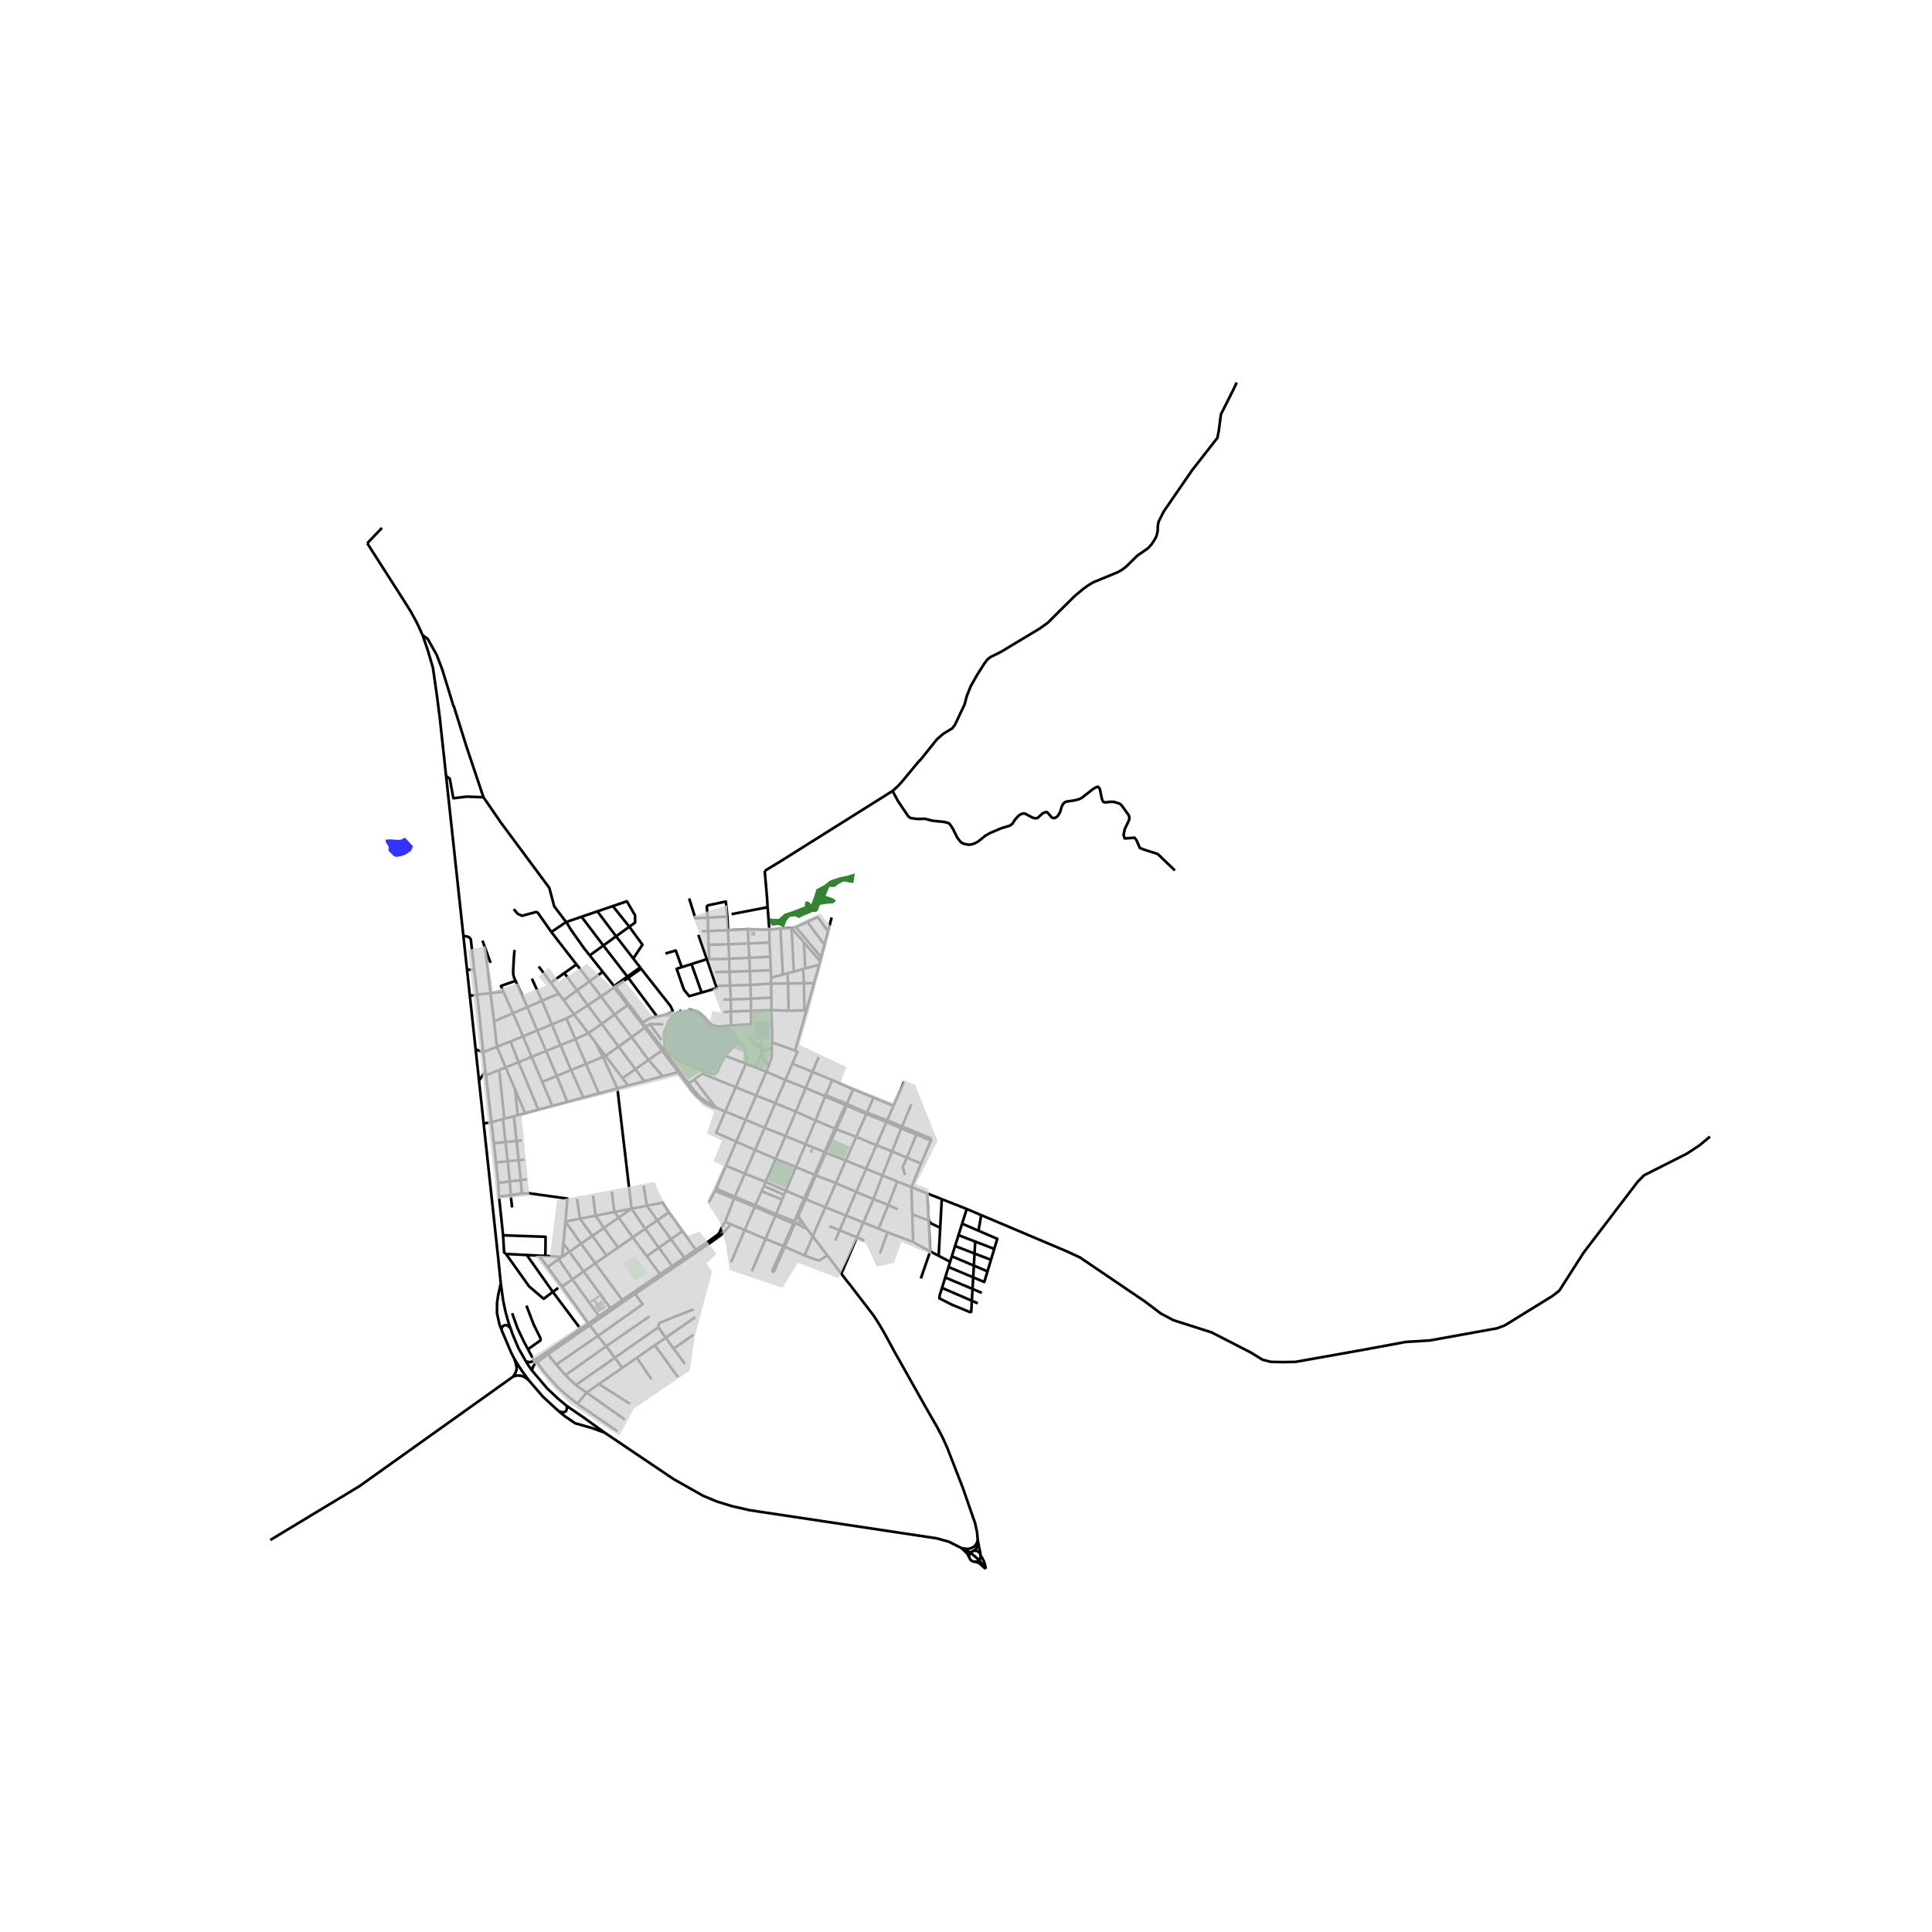 <svg xmlns="http://www.w3.org/2000/svg" width="960" height="960" viewBox="0 0 720 720"><defs><style>*{stroke-linejoin:round;stroke-linecap:butt}</style></defs><g id="figure_1"><path id="patch_1" d="M0 720h720V0H0z" style="fill:#fff"/><g id="axes_1"><path id="patch_2" d="M90 593.504h558V133.696H90z" style="fill:#fff"/><g id="LineCollection_1"><path d="m285.572 399.399-3.754 8.865M285.572 399.399l7.106 3.112M285.572 399.399l-4.267-1.71M287.683 388.473l-.083 4.886-.072.788-.2.795-1.756 4.457M213.92 377.998l-3.858-5.257M213.92 377.998l5.344 7.039M213.92 377.998l5.124-3.378M213.92 377.998l-2.844 1.537M200.144 507.613l4.058-2.905M215.174 523.136l-3.4-2.71-3.722-3.252-5.507-6.146-2.401-3.415M198.202 510.676l.47-1.405.85-1.195.622-.463M284.976 420.298l-7.095-2.983M284.976 420.298l7.775 3.087M284.976 420.298l3.98-9.186M284.976 420.298l-3.583 8.273M270.126 393.458l1.172-1.215 3.113-3.292.268-.772M247.674 389.9l-.118-3.922.19-1.697 1.376-3.486 1.9-2.545 1.423-.849.618-.138 1.575-.28 1.463-.11 1.662.16 1.459.395 1.073.66 2.943 3.18 1.21 1.286 1.125.717 1.7.26 3.847.14.586.072.577.194.368.255 1.108 1.664.712 1.081.17.638.038.604M277.997 396.362l.344-1.317.18-1.023-.578-.72-.27-2.071-.57-1.694-2.424-1.358M360.275 450.555l5.393 2.283M360.275 450.555l-9.303-3.666M360.275 450.555l-1.725 5.478" clip-path="url(#p347794078f)" style="fill:none;stroke:#000"/><path d="m270.126 393.458-1.254 2.266-1.566 3.67-.88.618-1.21.184-6.29-2.362-1.495-.573-4.582-2.225-2.35-1.697-1.923-2.11-.902-1.33M247.225 390.952l.291-.402.158-.65M231.89 484.45l-10.034-13.64M231.89 484.45l-4.4 3.07M231.89 484.45l4.285-2.917M226.028 467.913l-5.268-7.354M226.028 467.913l4.28-2.973M226.028 467.913l-4.172 2.897M241.073 449.329l-5.705 1.11M241.073 449.329l3.877 5.44M241.073 449.329l-1.212-7.415M249.26 451.775l-2.373-3.577-5.814 1.13M200.623 413.517l-7.376-17.68M200.623 413.517l-4.939 1.327M200.623 413.517l5.21-1.4M311.263 462.323l1.638-3.804M223.97 371.373l-4.281-5.688M223.97 371.373l5.066 6.71M223.97 371.373l5.183-3.506M223.97 371.373l-4.926 3.247M192.137 365.509l4.376 9.804M191.745 354.018l-.242 2.995-.261 4.79.029 1.324.33 1.25.536 1.132M187.641 369.651l-.94-2.21 5.436-1.932M210.739 455.23l5.398-1.05M210.739 455.23l5.797 8.256M210.739 455.23l-.782 8.144M194.468 444.774l2.476-.108 14.527 2.018-.732 8.547M200.93 467.941l2.322.119M200.93 467.941l-4.612-.235M200.93 467.941l3.142 4.244M194.468 444.774l-.402-5.002M194.468 444.774l-4.142.644M221.856 470.81l-4.35 3.023M221.856 470.81l-5.32-7.324M221.797 388.373l-2.533-3.336M221.797 388.373l3.882 5.112M221.797 388.373l2.902 5.515M208.883 389.5l5.533-2.237M208.883 389.5l-5.353 2.165M208.883 389.5l-3.21-7.727M208.883 389.5l3.945 9.276M215.174 523.136l3.434-4.15M215.174 523.136l15.001 10.273M221.97 453.046l-5.833 1.134M221.97 453.046l6.991-1.36M221.97 453.046l3.086 4.537M221.97 453.046l-.957-7.509M209.957 463.374l2.246 3.111M209.957 463.374l-.48 5.003M209.44 479.435l3.866-2.686M209.44 479.435l-5.368-7.25M209.44 479.435l9.854 13.753M210.71 512.496l15.216-10.8M210.71 512.496l3.894 3.669M210.71 512.496l-3.417-3.944M212.828 398.776l5.572-2.294M212.828 398.776l-5.339 2.198M212.828 398.776l4.571 10.236M228.961 451.685l1.607 2.08M228.961 451.685l-.922-7.524M228.961 451.685l6.407-1.247M214.416 387.263l-3.34-7.728M214.416 387.263l3.984 9.219M214.416 387.263l4.848-2.226M259.135 490.85l-11.06 7.678M198.123 393.852l5.407-2.187M198.123 393.852l-4.876 1.985M198.123 393.852l-3.212-7.621M198.123 393.852l3.944 9.355M188.397 425.61l4.101-.418M188.397 425.61l-4.343.442M188.397 425.61l-.95-8.555M188.397 425.61l.795 7.162M213.306 476.75l9.924 13.705M213.306 476.75l-5.088-7.487M213.306 476.75l4.2-2.917M251.068 502.6l7.308-5.147M251.068 502.6l4.174 5.677M251.068 502.6l-2.993-4.072M220.76 460.56l4.296-2.977M220.76 460.56l-4.224 2.926M220.76 460.56l-4.623-6.38M322.77 435.59l3.84-8.815M322.77 435.59l-3.702 8.601M322.77 435.59l-7.585-3.093M322.77 435.59l6.094 2.458M209.476 468.377l-1.943-.099-4.281-.218M187.485 460.36l15.831.553-.064 7.147M217.507 473.833l-5.304-7.348M217.507 473.833l9.983 13.688M184.124 380.594l7.064-3.011M184.124 380.594l-1.321-10.487M184.124 380.594l1.056 9.499M223.155 407.466l-4.755-10.984M223.155 407.466l-5.756 1.546M223.155 407.466l6.924-1.859M224.24 381.59l6.28 8.423M224.24 381.59l-5.196-6.97M224.24 381.59l4.796-3.507M224.24 381.59l-4.976 3.447M222.812 497.855l-2.98-3.995M222.812 497.855l3.114 3.842M222.812 497.855l-15.52 10.697M236.699 482.18l2.782 3.9-16.669 11.775M246.46 387.565l-4.32-5.962M196.374 439.483l-2.308.29M245.985 474.855l-4.967-6.7M245.985 474.855l-9.81 6.678M245.985 474.855l4.48-3.071M231.897 509.76l5.43-3.768M231.897 509.76l-8.711 6.048M231.897 509.76l-2.785-3.76M234.068 404.535l-2.094-2.76M234.068 404.535l-3.99 1.072M234.068 404.535l6.032-1.6M201.994 372.976l-5.481 2.337M201.994 372.976l6.278-2.676M201.994 372.976l-3.769-8.252M201.994 372.976l3.678 8.797M192.498 425.192l.77 7.17M192.498 425.192l-.991-9.227M192.498 425.192l1.976-.202M230.52 390.013l6.264 8.448M230.52 390.013l4.88-3.499M230.52 390.013l-4.841 3.472M245.367 494.61l.049-.971.426-.68 3.029-1.21 9.6-3.834M193.268 432.362l.798 7.41M193.268 432.362l2.156-.217M193.268 432.362l-4.076.41M185.953 445.88l1.532 14.48M185.953 445.88l-.245-5.059M185.953 445.88l4.373-.462M208.218 469.263l1.258-.886M208.218 469.263l-4.146 2.922M211.418 410.618l-3.929-9.644M211.418 410.618l-5.585 1.5M211.418 410.618l5.981-1.606M191.92 405.953l3.764 8.89M191.92 405.953l-3.46-8.169M191.92 405.953l1.044 9.62M194.066 439.772l-4.042.508M225.056 457.583l5.512-3.819M225.056 457.583l5.251 7.357M188.46 397.784l-3.28-7.691M188.46 397.784l4.787-1.947M188.46 397.784l-2.405.98M215.031 446.775l1.106 7.405M210.323 362.63l4.716 6.462M210.323 362.63l-5.05 3.585M210.323 362.63l4.515-3.206M252.68 513.23l-8.63-11.908M190.326 445.418l-.302-5.138M190.326 445.418l.515 4.585M224.635 362.19l-4.946 3.495M224.635 362.19l-4.866-6.143M224.635 362.19l4.518 5.677M208.272 370.3l-2.999-4.085M208.272 370.3l1.79 2.44M223.23 490.455l-3.936 2.733M223.23 490.455l4.26-2.934M205.672 381.773l5.404-2.238M205.672 381.773l-5.436 2.252M184.856 433.208l.852 7.613M184.856 433.208l-.802-7.156M184.856 433.208l4.336-.436M245.367 494.61 229.112 506M245.367 494.61l2.708 3.918M195.684 414.844l-2.72.73M236.784 398.461l3.316 4.474M236.784 398.461l4.897-3.442M236.784 398.461l-4.81 3.315M215.04 369.092l4.004 5.528M215.04 369.092l-4.978 3.649M215.04 369.092l4.649-3.407M192.964 415.574l-1.457.391M247.172 381.695l-5.032-.092M190.236 388.086l3.01 7.75M190.236 388.086l4.675-1.855M190.236 388.086l-5.056 2.007M240.438 457.903l4.512-3.134M240.438 457.903l-4.633 3.218M240.438 457.903l-5.07-7.465M240.438 457.903l5.108 7.07M203.53 391.665l3.96 9.309M203.53 391.665l-3.294-7.64M194.91 386.23l-3.722-8.647M194.91 386.23l5.326-2.205M196.318 467.706l-5.105-.26-2.647-.138M187.485 460.36l.393 6.398.688.55" clip-path="url(#p347794078f)" style="fill:none;stroke:#000"/><path d="m206.032 481.46-3.424 2.568-5.435-4.632-8.607-12.088M231.974 401.776l-6.295-8.29M230.307 464.94l5.498-3.819M191.188 377.583l5.325-2.27M191.188 377.583l-3.547-7.932M244.05 501.322l4.025-2.794M244.05 501.322l-6.724 4.67M214.604 516.165 229.112 506M214.604 516.165l4.004 2.821M186.055 398.764l-4.948 2.014M186.055 398.764l1.883 18.16M212.203 466.485l4.333-2.999M212.203 466.485l-2.727 1.892M225.679 393.485l-.98.403M235.4 386.514l-6.364-8.43M235.4 386.514l6.281 8.505M235.4 386.514l4.928-3.507M249.26 451.775l5.058 7.036M249.26 451.775l-4.31 2.994M183.176 418.202l.878 7.85M183.176 418.202l-2.069-17.424M183.176 418.202l4.272-1.147M183.176 418.202l-2.93.5M336.9 403.16l-3.915 8.983M264.21 448.035l2.249-4.211M202.067 403.207l3.766 8.91M202.067 403.207l5.422-2.233M240.1 402.935l6.878-1.856M240.725 382.697l1.415-1.094M240.725 382.697l-.397.31M240.725 382.697l-1.206-1.607M240.725 382.697l6.5 8.255M235.805 461.121l5.213 7.033M235.805 461.121l-5.237-7.357M196.513 375.313l3.723 8.712M180.08 392.118l.826 6.966M180.08 392.118l5.1-2.025M180.08 392.118l-2.21-21.389M180.08 392.118l-2.82-1.032M185.708 440.821l4.316-.54M187.448 417.055l.49-.132M242.044 490.574l-16.118 11.123M236.699 482.18l14.22-9.656M236.699 482.18l-.524-.647M236.699 482.18l-16.868 11.68M214.838 359.424l2.092 2.595 2.759 3.666M187.641 369.651l-4.838.456M190.024 440.28l-.832-7.508M191.507 415.965l-3.57.958M244.95 454.769l5.096 7.043M218.4 396.482l6.299-2.594M229.036 378.083l4.827-3.477M207.293 508.552l-3.09-3.844M277.881 417.315l-3.488 8.158M277.881 417.315l3.937-9.051M277.881 417.315l-7.604-3.054M224.699 393.888l5.38 11.719M235.368 450.438l-4.8 3.326M230.079 405.607l4.417 37.453.872 7.378M232.834 529.006l-14.226-10.02M225.926 501.697l3.186 4.303M223.186 515.808l-2.674 1.856-1.904 1.322M181.107 400.778l-.2-1.694M253.36 399.358l-.622.167M253.36 399.358l-6.135-8.406M253.36 399.358l3.291 4.398M362.885 577.934l-.683.257-.528.442M365.451 579.687l-.209-.659-.421-.556-.587-.392-.686-.185-.663.04M364.374 573.99l-.15 1.675-.159.674-.213.701-.374.447-.593.447M363.39 582.026l1.556.52 1.354 1.269 1.09.847M363.39 582.026l.7-.135.812-.515M361.27 580.55l.308.607.492.478.626.301.693.09M358.36 576.936l1.2 1.172.86.83.85 1.611M361.674 578.633l-.353.584-.14.662.09.67M365.451 579.687l-.187-1.37-.418-1.801-.154-.967-.318-1.56M367.39 584.662l-.31-1.542-.368-1.18-.628-1.25-.633-1.003M364.902 581.376l.264-.358.259-.643.026-.688" clip-path="url(#p347794078f)" style="fill:none;stroke:#000"/><path d="m364.374 573.99-.311.985-.258.46-.31.427-.722.711-.981.408-.873.25-1.023-.026-1.535-.27M351.243 535.634l1.792 3.982 5.83 14.988 2.589 7.487 1.929 5.518.76 3.57.231 2.81M358.36 576.936l3.314 1.697M225.35 533.915l5.664 3.816 3.155 2.127 16.886 11.376 10.968 6.196 5.01 2.097 5.614 1.734 6.807 1.56 69.527 10.453 4.535 1.239 4.845 2.423M367.39 584.662l-2.488-3.286M313.54 474.667l-5.23-6.845M313.54 474.667l5.827-13.576M351.243 535.634l-2.016-3.828-4.334-7.526-10.037-17.868-1.352-2.375-3.784-6.981-2.06-3.543-2.079-3.227-8.797-11.477-1.149-1.4-2.095-2.742M328.864 438.048l-3.354 8.825M328.864 438.048l3.575-8.992M328.864 438.048l5.535 2.285M299.813 467.906l3.071-7.182M299.813 467.906l-7.342-3.27M308.31 467.822l-2.442 1.598-.735.374-5.32-1.888M315.185 432.497l3.9-8.811M315.185 432.497l-3.664 8.407M315.185 432.497l-7.415-2.874M325.562 409.054l-2.482 5.607M325.562 409.054l7.423 3.089M325.562 409.054l-7.63-3.084M296.162 454.822l-.003.36M296.162 454.822l-.668.014-.819-.252-5.462-2.132M296.162 454.822l.123-.34M315.342 411.943l.241-.537M315.342 411.943l7.499 3.257M315.342 411.943l-.697.913-3.52 7.726" clip-path="url(#p347794078f)" style="fill:none;stroke:#000"/><path d="m311.685 420.808 3.516-7.835.14-1.03M315.342 411.943l-7.47-3.136M315.583 411.406l-7.535-3.18M315.583 411.406l2.349-5.436M315.583 411.406l7.497 3.255M317.932 405.97l-7.846-3.476M280.194 473.772l5.108-12.055M272.441 470.44l5.068-12.041M305.084 393.944l-2.308 5.495M277.997 396.362l-3.797 8.805M277.997 396.362l3.308 1.327M270.126 393.458l6.56 2.429 1.311.475M298.365 454.651l-.18-.322-.281-.247M296.809 456.01l.365.097.378-.025.349-.143.281-.245.183-.322.062-.36-.062-.361M298.365 454.651l2.396 3.321M297.904 454.082l-.29-1.105 2.657-6.056M297.904 454.082l-.343-.143-.373-.028-.362.09-.312.198-.23.284M296.285 454.483l3.423-7.813M296.16 455.182l-.214.123-.306.689M296.16 455.182l.078.262.143.236.12.13M296.5 455.81l.309.2M296.5 455.81l-.31.174M296.809 456.01l3.952 1.962M300.761 457.972l2.123 2.752M302.884 460.724l5.425 7.098M302.884 460.724 307.6 449.9M309.022 456.936l3.879 1.583M312.9 458.52l2.383-5.536M312.9 458.52l6.467 2.571M319.367 461.091l2.38-5.505M319.367 461.091l2.743 1.219M292.471 464.636l-.564-.261M291.907 464.375l-4.105 9.222.025.151.094.123.141.07.159-.001.192-.124 4.058-9.18M292.471 464.636l3.72-8.652M291.907 464.375l-6.605-2.658M291.907 464.375l3.733-8.381M285.302 461.717l-7.793-3.318M285.302 461.717l3.644-8.632M277.509 458.399l3.776-8.674M277.509 458.399l-5.172-2.142M273.557 446.66l7.728 3.065M273.557 446.66l-3.3 8.595M273.85 445.987l-.111.256-.182.417M273.557 446.66l-7.098-2.836M281.285 449.725l.227-.523M281.285 449.725l7.66 3.36M288.946 453.085l6.694 2.909M288.946 453.085l.267-.633M295.64 455.994l.55-.01M289.213 452.452l-7.7-3.25M289.213 452.452l2.245-5.39M281.512 449.202l2.294-5.259M281.512 449.202l-7.663-3.215M273.85 445.987l-6.943-3.003M273.85 445.987l3.727-8.605M266.907 442.984l-.448.84M266.907 442.984l3.656-8.552M270.563 434.432l3.83-8.959M270.563 434.432l7.014 2.95M277.577 437.382l7.74 3.08M277.577 437.382l3.816-8.811M285.317 440.463l3.732-8.574M285.317 440.463l-.664 1.525M285.317 440.463l7.567 3.29M292.884 443.753l6.824 2.917M292.884 443.753l-.69 1.52M292.884 443.753l3.738-8.858M299.708 446.67l.563.25M299.708 446.67l3.864-8.845M300.27 446.92l3.766-8.884M300.27 446.92l7.33 2.981M307.6 449.901l3.921-8.997M307.6 449.901l7.683 3.083M315.283 452.984l3.785-8.793M315.283 452.984l6.463 2.602M321.746 455.586l3.764-8.713M321.746 455.586l5.677 2.318M330.788 459.245l-3.365-1.34M330.788 459.245l9.51 3.615M330.788 459.245l-2.842 7.836M331.03 449.09l-5.52-2.217M331.03 449.09l3.584 1.605M331.03 449.09l-3.607 8.814M331.03 449.09l3.37-8.757M325.51 446.873l-6.442-2.682M319.068 444.191l-7.547-3.287M311.521 440.904l-7.485-2.868M304.036 438.036l3.734-8.413M303.572 437.825l-.028.076-.001.08.025.076.05.065.066.046.08.023.082-.003.077-.027.068-.053.045-.072M303.572 437.825l-6.95-2.93M303.572 437.825l3.714-8.48M296.622 434.895l-7.573-3.006M296.622 434.895l3.578-8.476M289.05 431.889l3.701-8.504M289.05 431.889l-7.657-3.318M281.393 428.571l-7-3.098M270.277 414.26l-3.399 7.882 7.515 3.331M307.77 429.623l-.484-.278M307.77 429.623l3.915-8.815M307.286 429.345l-7.086-2.926M307.286 429.345l3.839-8.763M300.2 426.419l-7.449-3.034M300.2 426.419l3.732-8.842M292.751 423.385l3.844-9.08M270.277 414.26l3.923-9.093M270.277 414.26l-3.044-1.303M267.233 412.957l-.998-.844M252.738 399.525l4.32 5.829.736 1.058 1.455 1.605 1.164 1.157 1.507 1.239 1.038.716 1.187.683 1.508.742 1.58.403M256.651 403.756l2.083-1.493" clip-path="url(#p347794078f)" style="fill:none;stroke:#000"/><path d="m266.235 412.113-2.264-1.14-1.86-1.199-1.488-1.197-.827-.919-1.198-1.357-1.947-2.545M240.328 383.007l6.376 8.48M240.328 383.007l-6.465-8.4M274.2 405.167l7.618 3.097M258.734 402.263l3.001-2.15 12.465 5.054M281.818 408.264l7.137 2.848M288.955 411.112l7.64 3.193M292.678 402.511l-.073.175-3.65 8.426M296.595 414.305l3.65-8.84M296.595 414.305l7.337 3.272M303.932 417.577l7.193 3.005M303.932 417.577l3.471-8.718M311.125 420.582l.56.226M311.685 420.808l7.4 2.878M319.085 423.686l3.756-8.486M319.085 423.686l7.525 3.09M326.61 426.775l3.768-8.645M326.61 426.775l5.829 2.28M343.264 433.601l-5.316-2.179M343.264 433.601l3.646-8.53M343.264 433.601l-3.613 8.818M332.439 429.056l5.509 2.366M332.439 429.056l3.432-8.538M339.661 411.502l-3.472 8.283M347.208 424.423l-5.478-2.305M347.208 424.423l-.298.649M336.189 419.785l-.318.733M336.189 419.785l-5.548-2.26M336.189 419.785l5.541 2.333M330.64 417.524l2.345-5.381M330.64 417.524l-.262.606M330.64 417.524l-7.56-2.863M323.08 414.661l-.239.54M308.048 408.227l-.09-.138-.131-.101" clip-path="url(#p347794078f)" style="fill:none;stroke:#000"/><path d="m307.871 408.807.12-.114.075-.146.02-.161-.038-.16M307.403 408.86l.156.033.16-.017.152-.069M307.089 408.366l.01.154.062.144.104.117.138.078M307.089 408.366l-6.844-2.902" clip-path="url(#p347794078f)" style="fill:none;stroke:#000"/><path d="m307.827 407.988-.16-.054h-.167l-.159.055-.126.098-.086.129-.04.15M307.827 407.988l2.259-5.494M322.841 415.2l7.537 2.93M330.378 418.13l5.493 2.388M335.87 420.518l5.652 2.331M346.91 425.072l-5.388-2.223M310.086 402.494l-7.31-3.055M300.245 405.464l2.531-6.025M300.245 405.464l-7.567-2.953M292.678 402.511l2.59-6.112M286.72 346.501l-.655-8.41M286.72 346.501l.058 4.734M286.72 346.501l-7.986-.188M286.72 346.501l4.121-.478M271.33 346.674l-7.399.296M271.33 346.674l7.404-.361M271.33 346.674l-.26-5.068M271.33 346.674l.195 5.244M263.931 346.97l-2.412.12M263.931 346.97l-.16-5.023M263.931 346.97l.113 5.108M271.07 341.606l-7.3.341M263.77 341.947l-.37-4.088.333-.436 6.766-1.444.57 5.627" clip-path="url(#p347794078f)" style="fill:none;stroke:#000"/><path d="m256.825 334.809 2.327 7.407 4.619-.269M286.778 351.235l.265 5.31M286.778 351.235l-7.855.363M278.923 351.598l-7.398.32M278.923 351.598l.352 5.357M278.923 351.598l-.189-5.285M271.525 351.918l-7.48.16M271.525 351.918l.206 5.39M264.044 352.078l.274 5.391M287.043 356.544l.208 5.034M287.043 356.544l-7.768.411M271.731 357.308l-7.413.161M271.731 357.308l7.544-.353M271.731 357.308l.146 4.845M264.318 357.47l-.899-.01M287.25 361.578l.064 2.79M287.25 361.578l-7.813.315M271.877 362.153l-5.423.114M271.877 362.153l.18 5.113M279.437 361.893l-.165.007-7.395.253M287.363 366.58l-.05-2.211M287.363 366.58l.118 5.224M287.363 366.58l-7.71.457M287.363 366.58l6.305-.086M279.652 367.037l-7.596.23M279.652 367.037l.19 5.137M279.652 367.037l-.215-5.144M272.056 367.266l-5.21.218M272.056 367.266l.333 5.229M266.846 367.484l-3.427-10.024M261.479 369.898l5.696-1.653-.329-.761M287.48 371.804l-.012 4.616M287.48 371.804l-7.638.37M279.842 372.174l-7.453.32M279.842 372.174l.016 4.51M272.389 372.495h-2.801M272.389 372.495l-.032 4.495M287.468 376.42l-7.61.263M287.468 376.42l6.42.262M287.683 388.473l.105-3.002-.32-9.051M279.858 376.683l-7.5.307M272.428 382.183l7.428-.514.002-4.72v-.266M272.357 376.99l-2.753.229M272.357 376.99l.07 5.193M256.61 376.071l2.95.797 1.151.617 1.417 1.268 2.349 2.557 1.079.744 2.211.587 4.66-.458M279.275 356.955l.162 4.938M296.295 391.537l4.23-15.03M296.295 391.537l-8.612-3.064M295.269 396.4l1.905-4.495-.879-.368M295.269 396.4l7.507 3.039M300.526 376.506l2.855-10.144M300.526 376.506l-.701.019M303.38 366.362l-3.81.052M305.274 359.553l-.514 1.908-1.38 4.9M293.887 376.682l5.938-.157M293.887 376.682l-.22-10.188M293.668 366.494l5.902-.08M293.34 362.753l.22 1.35.108 2.39M299.825 376.525l-.255-10.111M299.128 361.201l.296 1.512.146 3.7M339.65 442.42l.321 10.134M339.65 442.42l5.91 2.337M334.4 440.333l.77.315 4.48 1.771M341.73 422.118l-.208.731M341.522 422.85l-3.574 8.572M337.272 437.935l-.863-2.98 1.539-3.533M234.377 374.243l-.514.363M234.377 374.243l-4.583-5.94-.64-.436M234.377 374.243l5.142 6.847M229.153 367.867l.813-.448 4.152-3.045M229.153 367.867l.213.802 4.497 5.937M233.791 363.94l-4.169 2.975-.469.952M166.238 289.137l6.439 59.555M157.487 236.717l1.921 5.558 1.934 6.6 1.493 10.406 1.053 8.113 2.35 21.743M180.167 297.111l-6.212-.23-5.001.598-1.33-7.27-1.386-1.072M210.973 343.62l-4.45-5.878-1.797-6.839-18.332-24.72-.413-.639-5.814-8.433" clip-path="url(#p347794078f)" style="fill:none;stroke:#000"/><path d="m157.487 236.717 1.902 1.379 3.382 6.006 2.127 5.638 3.98 13.014.382.842 4.582 14.648 6.325 18.867M136.869 202.462l13.646 21.338 2.58 4.11 2.255 4.128 1.615 3.51.522 1.17M182.803 370.107l-2.052-16.942M182.803 370.107l-4.932.622M175.097 371.079l2.774-.35M175.097 371.079l-1.046-9.672M175.097 371.079l2.163 20.007M177.87 370.73l-1.157-9.403M198.202 510.676l-.945-1.326-1.243-1.946M211.242 523.959l-3.303-2.742-4.011-3.78-5.726-6.761M219.831 493.86l-.537-.672M219.831 493.86l-15.629 10.848M270.315 458.666l2.022-2.409M268.82 457.742l.017.399.107.33.247.226.292.146.371-.023.46-.154M259.845 466.443l4.714-3.192 4.004-2.886 1.752-1.699M272.337 456.257l-2.08-1.002M270.258 455.255l-1.437 2.487M268.82 457.742l-.608 1.425-.552.8-1.644 1.21-2.02 1.483-4.683 3.102M255.038 468.712l.485.65M255.038 468.712l-4.992-6.9M255.038 468.712l-4.573 3.072M255.038 468.712l4.275-2.95M250.465 471.784l-4.919-6.81M250.465 471.784l.454.74M219.294 493.188l-2.952 2.033M199.05 507.128l-2.296-4.3" clip-path="url(#p347794078f)" style="fill:none;stroke:#000"/><path d="m199.05 507.128-1.45.519-1.586-.243M199.05 507.128l17.292-11.907M196.014 507.404l-2.818-5.018-2.218-5.283-.65-1.975M250.919 472.524l4.604-3.162M255.523 469.362l4.322-2.92M259.313 465.762l.532.68M254.318 458.811l2.325 3.236 2.67 3.715M246.704 391.488l.346-.243.175-.293M246.704 391.488l-5.023 3.53M246.704 391.488l6.034 8.037M252.738 399.525l-5.76 1.554M364.902 581.376l-3.228-2.743M258.734 402.263l7.5 9.85M223.186 515.808l11.59 7.355M182.823 358.815l-2.072-5.65M180.75 353.165l-.375-1.024-.575-1.599M205.471 347.34l9.367 12.084M205.471 347.34l5.502-3.72M191.476 338.8l1.377 1.697 1.661.802 5.247-1.422.711.321 5 7.141M176.713 361.327l-2.662.08M172.677 348.692l1.984.493.786.785 1.266 11.357M180.906 399.084l-2.382 3.69M178.524 402.773l-1.264-11.687M178.524 402.773l1.722 15.93M340.298 462.86l-.327-10.306M346.662 466.344l-4.798-2.592-1.566-.892M343.168 476.452l3.494-10.108M346.662 466.344l-.587-11.496M346.662 466.344l3.154 1.659M241.018 468.154l4.528-3.18M254.318 458.811l-4.272 3.001M186.629 478.293l-.98-9.62-5.403-49.97M250.046 461.812l-4.5 3.162M291.747 363.18l-.906-17.157M291.747 363.18l1.593-.427M291.747 363.18l-4.433 1.189M290.841 346.023l4.154-.184M295.813 362.09l-.818-16.25M295.813 362.09l3.315-.889M295.813 362.09l-2.473.663M294.995 345.84l4.569 5.3M294.995 345.84l1.639-.322M305.274 359.553l-5.176 1.388M305.274 359.553l.36-1.368M345.56 444.757l5.412 2.132M345.56 444.757l.515 10.09M299.128 361.201l.97-.26M205.273 366.215l-1.968-2.683-2.548-3.36M246.978 401.08l-5.297-6.061M216.342 495.221l-10.31-13.76M206.032 481.46l-9.714-13.754M206.032 481.46l1.99-1.492M196.754 502.828l4.692-3.322-.024-.757-2.563-5.206-2.66-6.947M190.858 489.393l2.042 5.664 2.374 4.999 1.48 2.772M309.926 341.94l-1.36 5.153M286.065 338.091l-13.43 2.589M284.991 324.544l.896 10.4.178 3.147M254.076 360.437l3.628-1.155M247.97 355.357l3.87-1.124 2.236 6.204M261.479 369.898l-4.654 1.35-1.97-2.476-2.682-7.728 1.903-.607M257.704 359.282l3.775 10.616M257.704 359.282l5.715-1.822M263.42 357.46l-3.153-9.052M236.007 357.214l-6.41-8.28M236.007 357.214l2.564 3.314M234.53 345.366l4.895 6.689-3.418 5.16M234.53 345.366l-4.933 3.568M234.53 345.366l-6.152-7.692" clip-path="url(#p347794078f)" style="fill:none;stroke:#000"/><path d="m228.378 337.674 5.232-1.787 3.038 5.182.048 2.73-2.166 1.567M228.378 337.674l-5.742 1.962M222.636 339.636l6.961 9.298M222.636 339.636l-5.914 2.02M229.597 348.934l-4.75 3.438M244.897 378.85l-2.551.517-2.827 1.723M244.897 378.85l-10.779-14.476" clip-path="url(#p347794078f)" style="fill:none;stroke:#000"/><path d="m238.916 360.999 10.978 13.942.819 1.766-.166.413-3.14 1.221-2.51.51M234.118 364.374l-.327-.435M234.118 364.374l4.798-3.375M233.791 363.94l-8.943-11.568M233.791 363.94l4.78-3.412M224.848 352.372l-5.08 3.675M224.848 352.372l-8.126-10.716M216.722 341.656l-5.749 1.964M210.973 343.62l.464.612 1.353 2.27 4.795 6.79 2.184 2.755M238.571 360.528l.345.47M174.051 361.407l-1.374-12.715M237.326 505.992l5.488 8.027M339.971 452.554l6.104 2.294M350.388 457.549l-3.438-1.625-.875-1.076M190.328 495.128l-.664-1.705-1.224-4.348-.923-4.348-.888-6.434M190.328 495.128l-.87-.908-.748-.366-.794.057-.772.55-.309.997M208.212 525.923l1.649.434 1.008-.366.333-.757.04-1.275M225.35 533.915l-7.914-5.7-5.289-3.631-.905-.625M208.212 525.923l2.35 1.903 3.75 2.568 6.29 1.788 4.747 1.733" clip-path="url(#p347794078f)" style="fill:none;stroke:#000"/><path d="m196.995 514.297 5.352 6.236 5.865 5.39M191.72 506.47l1.869 3.045 1.056 1.544 2.35 3.238" clip-path="url(#p347794078f)" style="fill:none;stroke:#000"/><path d="m191.274 512.985 1.46-.386 1.471.092 1.235.459 1.555 1.147M186.835 495.458l3.728 8.77 1.156 2.242M186.629 478.293l-.933 4.175-.451 2.958-.036 3.887.902 4.162.724 1.983M332.63 294.763l1.946-1.743 1.472-1.605 6.125-7.385 1.14-1.192 5.792-7.246 1.09-.972 1.38-1.184 3.323-2.019.95-1.238 3.608-7.614.903-3.348 1.377-3.44 2.327-4.128 2.706-4.265 1.139-1.514 1.045-.917 3.988-1.973 14.482-8.714 3.04-2.155 5.554-5.55 4.559-4.495 3.086-2.57 2.042-1.467 1.804-1.055 9.02-3.715 1.616-.917 1.614-1.239 4.036-3.99 4.036-2.798 1.33-1.467 1.234-1.88.617-1.239.428-1.835.047-1.88.285-1.605 1.9-3.761 10.592-15.404 9.423-12.059.496-2.476.827-6.31 4.628-9.184 1.258-2.677M284.991 324.544l5.19-3.132 42.448-26.649" clip-path="url(#p347794078f)" style="fill:none;stroke:#000"/><path d="m437.849 324.392-6.41-6.145-5.176-1.652-1.472-.596-1.329-3.027-.665-.78-3.656.275-.428-1.33.475-2.201 1.472-3.073.237-.964-.19-1.009-2.705-3.76-.76-.643-2.09-.642-1.091-.046-2.09.23-.712-.138-.38-.504-.285-.872-.712-3.486-.617-.825-.76.183-1.14.642-4.083 3.21-1.092.597-1.804.459-2.85.413-.617.229-.617.504-.522.872-.76 2.43-.617 1.055-.522.597-.713.413-.475.091-.76-.275-1.519-1.789-.474-.229-.807.23-.713.412-1.71 1.56-.664.183-1.139-.229-2.66-1.422-.57-.183-.759.09-.807.368-.807.643-1.092 1.284-.903 1.421-.95.735-3.228.963-4.273 1.834-1.662.963-2.66 2.156-1.186.642-1.14.413-1.14.138-1.376-.23-.902-.275-.855-.596-1.14-1.468-1.852-3.67-1.233-1.742-1.723-.5-4.415-.459-2.92-.733-2.872.068-2.468-.343-.902-.734-3.823-5.688-1.96-3.674M354.075 470.243l.65-2.062M354.075 470.243l-.598 1.93M354.075 470.243l-4.26-2.24M365.668 452.838l31.886 13.492 4.937 2.293 24.107 16.342 6.078 4.586 4.661 2.462 14.139 4.51 14.632 7.507 4.357 2.673 3.134.826 4.747.091 4.463-.091 25.257-4.495 15.857-2.935 8.925-.55 24.981-4.508 2.935-1.087 17.85-11.008 2.468-1.925 9.036-14.13 20.219-26.519 2.373-2.385 15.943-8.058 4.747-3.118 3.87-3.234M191.72 506.47l.515 1.635.285 1.352-.024 1.032-.331.987-.89 1.509M100.73 573.924l33.23-20.073 57.314-40.866M350.388 457.549l.584-10.66M350.388 457.549l-.572 10.454M365.668 452.838l-1.015 5.817M364.653 458.655l-6.103-2.622M370.532 465.427l1.132-3.761-7.011-3.011M358.55 456.033l-1.344 4.27M363.182 467.142l-.256 4.506M363.182 467.142l.252-4.445M363.182 467.142l6.126 2.349M363.182 467.142l-7.254-2.782M362.926 471.648l-.248 4.378M362.926 471.648l-8.201-3.467M362.926 471.648l5.085 2.15M362.678 476.026l-.246 4.327M362.678 476.026l-9.2-3.853M368.011 473.798l-1.193 3.963-4.14-1.735M362.432 480.353l-.25 4.401M362.432 480.353l-10.165-4.277M362.432 480.353l3.47 1.46M362.182 484.754l-11.118-4.797M351.064 479.957l-.884 2.847-.06 1.072 4.69 2.363 6.679 2.75.458-.095.235-4.14M362.182 484.754l2.201.95M363.434 462.697l-6.228-2.394M363.434 462.697l7.098 2.73M354.725 468.18l1.203-3.82M368.011 473.798l1.297-4.307M369.308 469.49l1.224-4.063M355.928 464.36l1.278-4.057M351.064 479.957l1.203-3.881M352.267 476.076l1.21-3.903M283.804 392.88l.007.107-.634 1.407-.6 1.131-.539 1.162-.733 1.002M283.598 389.87l-.072-.613.285-.581.285-1.07M283.598 389.87l.371.549.728.947.57.184.854-.52.881-.457M283.804 392.88l-.089-1.36-.063-1.193-.054-.456M279.158 386.81l.57.582.728.49.348.733.76.856.98.397 1.054.003M283.804 392.88l.663 1.022v.573l.316.42.119.582.285.314.514.244.167.644M300.098 360.941l-.534-9.801M299.564 351.14l6.07 7.045M305.635 358.185l.386-1.461M306.02 356.724l1.3-4.915M306.02 356.724l-9.386-11.206M300.861 343.568l-4.227 1.95M307.32 351.809l-.598-.397-5.86-7.844" clip-path="url(#p347794078f)" style="fill:none;stroke:#000"/><path d="m308.565 347.093-3.528-4.969-.452-.275-3.724 1.719M307.32 351.809l1.245-4.716M142.34 196.725l-5.471 5.737M283.806 443.943l.847-1.955M283.806 443.943l7.652 3.12M291.458 447.062l.736-1.788M284.653 441.988l7.541 3.286" clip-path="url(#p347794078f)" style="fill:none;stroke:#000"/></g><g id="PatchCollection_1"><path d="m281.216 380.91-.143.32.308 4.61.239 1.216 2.92.366 1.874-.206.404-3.784-.214-2.477-.261-.206-4.847-.049zM274.522 388.065l-.167.687-6.361 6.743-1.472 3.14-.499.46-.83.275-.973-.184-5.223-1.994-.665 1.467-.925-.39.57-1.49-4.867-2.202-2.444-1.88-1.401-1.628-.713-1.72-.64-2.707.19-2.43 1.257-2.477 1.401-2.018.641-1.238 1.448-.344.57-.023.07-.71-.426-1.079.583-.282.746 1.039.712.344 1.14-.138 2.35.344 1.566.574 2.636 2.89 1.518 1.559 1.187.733 1.71.299 1.946.114 1.638.023.997.046.736.39 1.804 2.683.19.734zM150.91 312.153l2.99 3.256-.71 1.651-1.852 1.284-1.853.734-1.993.275-.914-.467-1.092-1.147-.712-.688.107-1.458-1.092-1.744-.095-.917 1.851-.138 2.742.22 1.104-.082z" clip-path="url(#p347794078f)" style="fill:#00f;fill-opacity:.8"/></g><path id="PatchCollection_2" d="m698.723-5.087-6.836 66.057 41.018 51.376-18.23 101.281 121.536 17.614 173.949-87.336-24.308-67.522 85.836 3.67 53.931-34.496 75.2-.735L1307.924-82.89l41.778-137.266-75.96 2.936-34.181-40.373-58.49 27.895-59.249-27.162-23.547 28.63 18.99 38.17-24.307 70.469 8.355 49.179-34.182 5.872-48.615 24.956-80.517 4.404-91.912 173.215L758.732-2.152z" clip-path="url(#p347794078f)" style="fill:#006400;fill-opacity:.8"/><g id="PatchCollection_3"><path d="m296.95 455.627-.297-.63.072-.516.308-.252.534.149.368.562.012.573-.095.24-.26.07-.37-.023zM298.303 456.453l.38-.78 1.008 1.41zM286.225 439.983l6.487 2.77 3.394-7.652-6.864-2.441zM310.552 424.717l6.11 2.514-1.962 4.41-5.959-2.333zM266.58 401.185l-5.158-2.08-4.906 3.242-9-11.797-.392-.875-.38-4.724 3.086-6.145-2.118.32-.14-.579 2.63-.533 2.159-.767 3.324-.775 2.007.2 2.07.515 1.964 1.716 2.034 2.246.415.538 1.214.676 2.212.588 3.482-.178 3.06-.416 6.022-.458.05-4.984 6.729-.215.15 3.843.033 2.421-.061 4.22-.113 6.059-.676 2.794-.43 1.078-.536.8-.516.423-.758-.005-1.33-.62-5.684-2.32.008-3.439-3.66-1.304-2.64 3.26z" clip-path="url(#p347794078f)" style="fill:green;fill-opacity:.8"/></g><path id="PatchCollection_4" d="m232.24 470.912 4.404-2.915 4.53 6.385-4.404 2.916z" clip-path="url(#p347794078f)" style="fill:#90ee90;fill-opacity:.8"/><g id="PatchCollection_5"><path d="m286.876 342.24-.285.594.048.688 1.092 1.468 2.374-.275 2.088.825.855-2.339 1.225-1.474 2.05-.267 1.368.68 2.089-1.056 1.718-.633 1.187-.596h1.52l.617-.688.712-1.926 2.374-.413 2.658-.229.95-.918-.854-.78-2.232-.825-.77-.238 1.378-3.303 2.051.01 1.376-1.101 1.947-.963 2.127.404 1.519.183.485-3.569-3.144.954-2.554.514-3.513 1.193-2.184 1.742-2.905 1.505-.845 2.807-1.054 2.835-.94-.954-.96-.285-.417.56-.095 1.421-4.795 1.835-2.801.918-2.136 1.925-1.994-.045zM223.703 483.49l1.558 2.163.26-.174-1.558-2.164z" clip-path="url(#p347794078f)" style="fill:#006400;fill-opacity:.8"/></g><g id="PatchCollection_6"><path d="m247.428 448.183 9.124 12.37 4.264-1.547 6.17 8.347-3.702 3.578 2.098 2.829-6.456 24.307-1.899 12.75-20.89 14.217-5.325 10.103-18.136-11.832-8.166-8.071-6.732-9.003 20.224-13.3-18.515-24.857 1.443-.133 2.322.119 1.742.014 2.555-20.717 36.28-6.893z" clip-path="url(#p347794078f)" style="fill:#d3d3d3;fill-opacity:.8"/><path d="m349.404 425.16-8.356-20.823-4.082-1.835-4.463 8.44-19.18-7.706 2.098-5.61-17.48-8.24 3.656-12.842 8.166-31.143-4.179-5.045-10.847 5.091-23.287.642-.474-8.807-12.63 4.129 9.116 26.326-1.9 1.01 3.334 8.7-3.434-.696-.765 3.584-2.199-2.2-1.964-1.716-4.077-.715-4.263 1.337-2.027-.167-7.035 1.848-10.707-13.553-4.358 2.647-9.314-8.61-10.445 6.605-3.789-5.243-3.712 3.409 2.668 3.288-8.65 3.5-1.804-4.312-9.21 2.843-2.849-16.694-6.551 1.376 10.73 92.92 12.163-1.206-2.953-29.981 58.213-14.69 5.033 6.513 4.462 4.587 4.074 2.03-2.659 8.348 5.612 2.555-3.238 7.719 3.703 1.743-6.067 13.653 4.737 7.169 2.28 8.346 1.423 9.632 19.655 6.604 5.707-9.278 15.183 5.7 6.75-14.14 3.609 1.285 3.893 8.53 6.456-1.375 2.754-7.797 11.204 4.678-1.054-24.385-4.738-1.94z" clip-path="url(#p347794078f)" style="fill:#d3d3d3;fill-opacity:.8"/></g><g id="PatchCollection_7"><path d="m279.872 347.237 1.613-.06.058 1.446-1.614.059zM302.287 427.978l-.618 1.451.894.35.656-1.434zM220.025 484.697l3.123-2.016.446.646-1.59 1.026.91 1.316.955-.615-.103-.15.388-.248.507.74-1.196.765.161.235 1.403-.896.32.469-1.462.931.265.39 1.297-.826.328.48-.044.374-.42-.047-.578.34.088.436-.313.194-.297-.051.033-.179-.54.267-.145.592-.52-.12-.405-.553 1.317-.902-.114-.155-1.563 1.071-.442-.602 1.648-1.129-.118-.16-1.313.902-.521-.71 1.181-.81-.153-.209-.65.446-.544-.737.755-.518-.126-.171-1.298.892-.187-.012z" clip-path="url(#p347794078f)" style="fill:#a9a9a9;fill-opacity:.8"/></g></g></g><defs><clipPath id="p347794078f"><path d="M90 133.696h558v459.809H90z"/></clipPath></defs></svg>